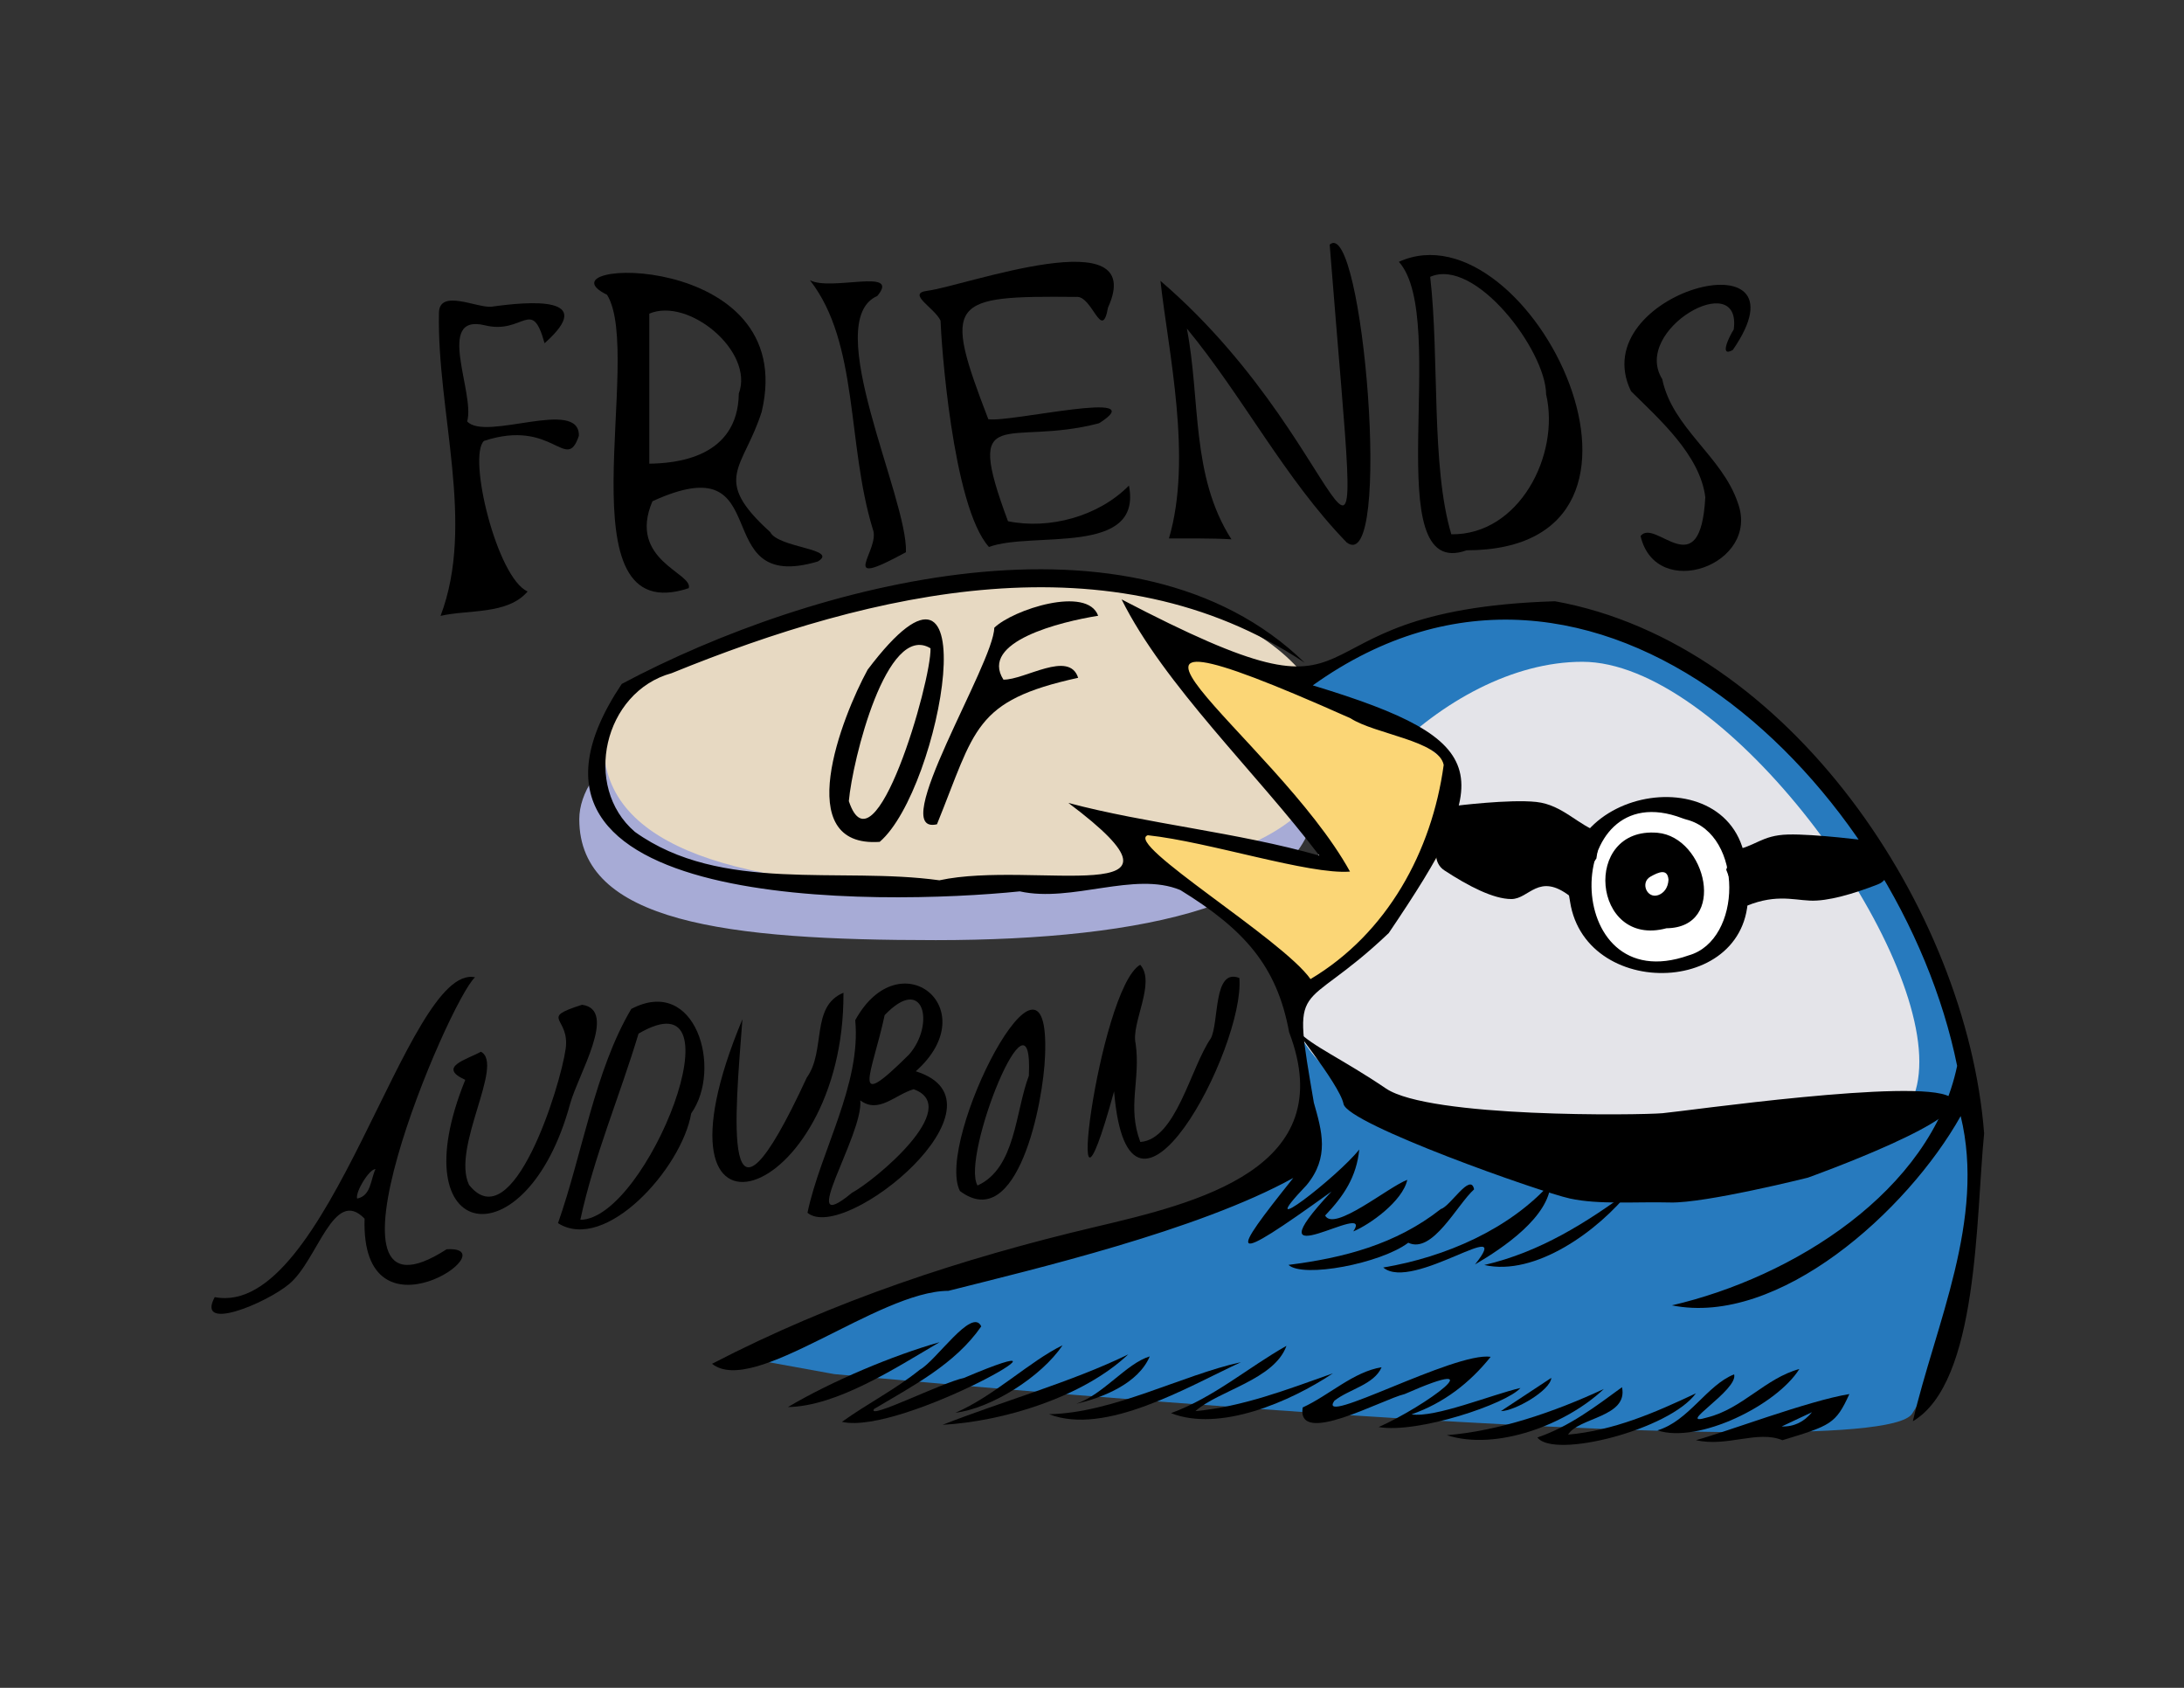<?xml version="1.0" encoding="utf-8"?>
<!-- Generator: Adobe Illustrator 28.0.0, SVG Export Plug-In . SVG Version: 6.00 Build 0)  -->
<svg version="1.1" id="Layer_1" xmlns="http://www.w3.org/2000/svg" xmlns:xlink="http://www.w3.org/1999/xlink" x="0px" y="0px"
	 viewBox="0 0 792 612" style="enable-background:new 0 0 792 612;" xml:space="preserve">
<rect x="0" y="0" width="792" height="612" fill="#333333" stroke="none"/>
<style type="text/css">
	.st0{fill:#B59046;}
	.st1{fill:#9CAF5D;}
	.st2{fill:#C2DFA4;}
	.st3{fill:#968278;}
	.st4{fill:#D4CBC8;}
	.st5{fill:#FFFFFF;}
	.st6{display:none;fill:#010101;}
	.st7{display:none;fill:#FFFFFF;stroke:#010101;stroke-miterlimit:10;}
	.st8{display:none;fill:none;stroke:#010101;stroke-width:6;stroke-miterlimit:10;}
	.st9{display:none;}
	.st10{display:inline;}
	.st11{fill:#010101;}
	.st12{fill:#3B262D;}
	.st13{fill:#7FBDE7;}
	.st14{fill:#B8E2E3;}
	.st15{fill:#879DD0;}
	.st16{fill:#E88348;}
	.st17{fill:#DBD3D9;}
	.st18{fill:#C2BBBD;}
	.st19{fill:#808285;}
	.st20{fill:#C1C4E3;}
	.st21{fill:#838D8F;}
	.st22{fill:#E33126;}
	.st23{fill:#DCE349;}
	.st24{fill:#F2EF87;}
	.st25{fill:#FBD676;}
	.st26{fill:#A3CB9A;}
	.st27{fill:#E53425;}
	.st28{fill:#FFDCA5;}
	.st29{fill:#F0514D;}
	.st30{fill:#F69A9C;}
	.st31{fill:#E78170;}
	.st32{fill:#B97D70;}
	.st33{fill:#FDD6C0;}
	.st34{fill:#B29782;}
	.st35{fill:#95221F;}
	.st36{fill:#A7ABD6;}
	.st37{fill:#277ABE;}
	.st38{fill:#E7D9C2;}
	.st39{fill:#E4E4E9;}
	.st40{fill:#45210E;}
	.st41{fill:#66789F;}
	.st42{fill:#F47920;}
	.st43{fill:#C1DC7E;}
	.st44{fill:#1D1816;}
	.st45{fill:#787883;}
</style>
<path class="st36" d="M476.72,289.98c0,37.4-61.5,50.91-137.36,50.91s-129.29-6.42-129.29-43.82c0-19.37,27.74-39.29,59.86-50.18
	c29.92-10.14,66.43-19.8,103.01-19.8c32.57,0,50.22,7.53,66.7,15.85C461.55,254.01,476.72,268.64,476.72,289.98z"/>
<path class="st37" d="M525.97,277.09c-25.64,42.79-61.42,62.77-53.45,115.48c8.01,53,9.88,1.41,1.21,20.89
	c-9.28,20.85-71.78,32.32-71.78,32.32l-134.47,46.1l35.04,6.36c0,0,376.79,35.49,390.87,14.39c6.96-10.44,18.25-39.89,21.26-70.16
	c3.07-30.91,1.29-64.75-5.95-77.98c-5.25-9.58-9.5-23.18-18.23-40.54c-8.2-16.33-24.16-34.18-38.26-49.02
	c-22.94-24.15-30.19-24.95-47.44-37.68c-48.64-35.88-136.96,5.12-130.67,12.59L525.97,277.09z"/>
<ellipse class="st19" cx="602.6" cy="324.78" rx="35.01" ry="35.69"/>
<path class="st38" d="M482.13,270.94c0,37.4-61.5,50.91-137.36,50.91s-125.79-14.31-125.79-51.71c0-19.37,24.24-31.4,56.36-42.28
	c29.92-10.14,66.43-19.8,103.01-19.8c32.57,0,50.22,7.53,66.7,15.85C466.96,234.97,482.13,249.6,482.13,270.94z"/>
<path class="st39" d="M696.02,384.98c0,48.45-72.16,30.45-122.19,30.45c-40.02,0-87.81-11.25-103.27-41.65
	c-3.87-7.6-0.88-18.98-0.88-28.67c0-48.45,54.12-105.15,104.15-105.15S696.02,336.52,696.02,384.98z"/>
<path class="st25" d="M472.45,357.49c-2.88,6.13,81.01-57.37,49.18-83.5c-38.9-31.93-99.34-35.48-98.42-38.87l62.34,78.46
	l-81.62-16.09L472.45,357.49z"/>
<ellipse class="st5" cx="602.6" cy="321.67" rx="28.77" ry="31.15"/>
<g>
	<path d="M719.52,410.95c-6.32-81.28-70.74-177.63-155.62-192.94c-104.9,3.26-56.32,51.93-157.17-0.68
		c15.41,31,48.72,62.64,71.72,92.91c-29.62-8.46-62.91-11.59-91-19.1c52.84,39.63-12.72,20.63-46.79,28.05
		c-36.06-5.02-79.17,4.84-110.42-17.56c-19.12-16.38-11.38-50.77,13.34-57.55c72.72-29.63,159.73-50.29,229.57-3.77
		c-61.71-60.15-178.49-29.16-247.68,7.67c-55.67,83.17,94.49,80.33,144.34,75.22c18.97,4.2,41.57-7.4,58.23-0.47
		c22.97,14.15,35.02,27.34,39.44,51.53c18.9,49.53-33.4,61.91-70.59,70.68c-48.05,11.35-94.5,26.68-138.68,49.56
		c15.1,12.03,60.22-26.41,85.7-26.45c30.94-7.83,90.55-21.85,125.08-40.94c-22.95,28.77-24.72,32.7,13.87,4.92
		c-31.25,33.4,15.89,2.33,7.9,14.47c5.97-2.47,17.88-10.93,19.57-18.7c-6.86,2.54-26.58,19.01-29.79,12.94
		c6.85-7.16,11.39-14.1,12.37-23.94c-7.56,9.69-39.98,34.81-19.1,12.92c8.39-10.14,5.57-19.57,2.64-29.9
		c-8.09-47.48-5.62-30.3,27.16-61.5c38.58-57.04,39.1-69.6-27.55-89.81c102.7-73.43,213.24,37.09,233.67,137.97
		c-9.53,45.6-59.69,76.7-103.44,86.83c38.67,7.77,85.37-34.11,104.73-68.63c9.11,37.49-9.17,75.57-17.35,110.65
		C717.57,501.28,716.48,441.39,719.52,410.95z M489.74,260.44c8.96,5.81,32.12,8.13,33.8,16.92c-4.29,31.37-20.46,61.05-48.3,77.65
		c-10.17-14.5-67.67-49.14-59.01-52.16c22.26,2.39,58.53,14.36,73.33,13.18C462.5,266.94,372.31,208.06,489.74,260.44z"/>
	<path d="M446.56,195.55c-7.59-0.44-15.27-0.27-22.66-0.32c8.63-29.15-0.32-68.18-3.07-93.38c73.79,63.25,74.44,152.29,61.36-13.15
		c12.01-10.61,22.96,120.68,6.17,107.99c-22.35-23-37.6-52.88-57.96-77.56C435.4,144.99,431.81,172.53,446.56,195.55z"/>
	<path d="M531.84,199.54c-32.8,11.81-5.84-83.83-24.56-104.61C554.67,73.45,616.51,199.41,531.84,199.54z M560.68,142.97
		c-0.11-15.86-25.72-49.79-42.04-42.59c3.4,29.45,0.24,68.49,7.66,93.35C550.86,194.07,565.81,165,560.68,142.97z"/>
	<path d="M341.08,116.27c-2.15-4.66-12.47-9.86-4.81-10.83c13.54-1.71,80.3-26.23,65.53,6.09c-2.24,12.69-5.7-4.49-11.5-3.87
		c-46.04-0.46-48.52,1.17-31.9,44.34c7.62,1.34,60.41-11.28,40.15,1.47c-33.4,8.78-49.4-8.39-33.01,35.52
		c14.94,3.07,32.81-1.7,43.86-12.93c5.04,25.81-35.21,16.46-50.77,22.27C345.28,183.51,341.23,122.62,341.08,116.27z"/>
	<path d="M279.29,192.91c-21.52-19.46-9.65-22.82-3.07-43.62c14.02-59.19-82.68-55.4-56.08-42.4
		c13.64,22.1-17.21,121.92,29.62,106.38c1.77-5.5-22.31-10.08-13.16-31.52c46.26-21.2,18.92,33.99,59.95,21.85
		C304.4,198.97,282.2,198.72,279.29,192.91z M267.92,142.71c-0.34,23.44-23.1,25.29-32.46,25.42c0-12,0-42.4,0-54.4
		C249.59,107.66,273.6,127.37,267.92,142.71z"/>
	<path d="M191.34,214.46c-7.25,8.53-21.68,6.51-31.58,8.86c12.7-33.38-1.33-73.99-0.58-109.85c0.08-8.88,13.81-1.73,19.05-2.26
		c13.61-1.92,38.79-4.09,19.25,13.25c-4.68-16.98-7.61-3.02-21.7-6.52c-18.14-4.34-3.4,24.62-6.37,34.86
		c6.66,7.36,40.85-8.67,40.51,5.22c-4.63,13.74-9.25-6.47-34.43,1.86C169.51,165.58,180.27,209.65,191.34,214.46z"/>
	<path d="M172.26,354.36c-9.52,8.63-61.89,131.87-10.3,98.62c23.17-1.43-31.21,36.3-29.75-11.09
		c-11.24-11.71-16.96,15.04-27.36,23.7c-8.42,7.01-33.93,17.61-26.98,4.74C119.2,478.24,147.52,349.07,172.26,354.36z M136.17,423.9
		c-2.33,0.02-7.36,8.31-6.66,10.7C134.63,433.53,134.31,427.83,136.17,423.9z"/>
	<path d="M618.41,180.27c-1.92-15.26-16.66-28.24-26.94-38.42c-17.39-35.8,66.61-57.94,36.91-14.95c-5.22,2.94-1.05-5.36,0.33-7.41
		c3.1-22.63-37.12,0.01-25.92,17.98c3.71,17.85,21.7,27.87,27.42,44.88c8.28,22.4-29.65,36.01-35.28,12.01
		C600.22,187.58,616.62,213.19,618.41,180.27z"/>
	<path d="M332.1,388.44c36.46,11.43-25.78,62.62-39.28,51.3c4.71-22.37,19.52-46.52,17.32-69.82
		C326.24,340.62,357.64,365.69,332.1,388.44z M311.97,398.99c1.27,12.43-23.91,50.76-3.05,33.54c8.33-4.49,40.43-31.07,22.41-37.58
		C324.49,396.95,318.66,403.97,311.97,398.99z M329.68,382.34c9.44-10.79,5.49-29.32-8.87-14.26
		C316.28,389.29,307.75,404.16,329.68,382.34z"/>
	<path d="M250.66,403.7c-3.43,19.96-31.12,50.69-48.31,39.81c8.87-25.18,13.36-55.41,26.57-77.67
		C252.3,353.52,262.1,387.58,250.66,403.7z M210.45,442.29c24.27-0.13,59.5-89.92,21.11-67.51
		C224.71,397.55,215.41,419.22,210.45,442.29z"/>
	<path d="M319.01,305.25c-32.39,2.27-13.72-45.34-4.37-62.43C359.36,183.57,341.43,286,319.01,305.25z M307.82,290.48
		c9.24,27.92,29.99-43.42,29.62-55.41C321.53,225.4,309.12,275.69,307.82,290.48z"/>
	<path d="M404.01,395.7c-19.48,71.02-5.68-37.3,9.47-45.88c5.83,6.43-3.44,21.28-1.65,28.62c1.85,13.22-3.18,22.73,1.69,35.63
		c12.96-0.92,18.25-26.99,25.54-37.52c3.1-5.71,0.77-25.7,10.38-21.94C451.51,379.99,409.32,459.98,404.01,395.7z"/>
	<path d="M633.37,318.27c7.07,42.87-58.27,45.95-64.01,8.65C560.91,283.96,634.14,272.75,633.37,318.27z M611.69,297.2
		c-0.55-0.15-1.1-0.31-1.64-0.52c-43.97-16.78-44.56,66.36,2.33,49.73C631.94,340.9,632.31,302.64,611.69,297.2z"/>
	<path d="M168.72,391.55c-10.28-4.66,0.57-7.36,5.68-10.2c8.64,4.55-10.74,34.69-4.32,48.26c15.84,20.02,33.16-35.71,35.05-49.31
		c1.63-11.7-10.02-10.89,5.94-15.98c13.12,1.79-1.46,25.35-4.35,36.01C191.02,458.1,144.49,451.28,168.72,391.55z"/>
	<path d="M398.23,223.27c-13.61,2.17-43.12,9.4-34.35,23.16c7.71,0.15,23.85-10.82,27.1-0.66c-37.95,8.29-37.23,18.69-51.2,53.11
		c-18.48,4.28,20.63-58.28,20.78-71.25C367.29,221.04,394.27,212.28,398.23,223.27z"/>
	<path d="M293.7,101.59c7.6,4.14,33.1-4.64,24.45,5.72c-20.87,9.08,11.14,73.37,10.38,92.91c-25.95,14.2-8.96-0.89-12.03-8.39
		C307.02,160.84,311.51,124.38,293.7,101.59z"/>
	<path d="M305.87,359.97c0.46,76.4-75.04,101.59-36.64,9.6c-2.58,34.32-8.26,89.46,23.34,21.15
		C299.59,380.98,293.86,364.91,305.87,359.97z"/>
	<path d="M378.98,382.67c2.08-51.25-40.08,30.97-30.88,49.18C368.97,447.52,378.41,399.89,378.98,382.67z M373.1,390.07
		c-4.92,12.86-4.72,33.48-18.61,39.79C348.3,419.41,374.87,353.23,373.1,390.07z"/>
	<path d="M499.95,517.44c17.01-7.51,43.3-26.88,9.43-11.96c-8.17,1.92-39.26,19.23-36.98,4.86c9.55-4.37,18.42-12.97,28.62-14.58
		c-2.76,6.36-11.81,7.92-17.14,12.16c-6.74,9.85,43.5-17.83,56.7-15.95c-7.55,9.46-17.1,16.83-28.7,20.86
		c8.37,1.39,29.09-7.15,39.49-9.56C546.39,509.01,514.16,519.9,499.95,517.44z"/>
	<path d="M349.57,499.63c-7.95,1.65-35.27,15.46-32.63,11.28c14.01-8.38,29.39-16.23,38.9-29.97c-3.29-7.15-16.43,12.55-22.24,15.68
		c-9.13,7.35-18.45,11.93-28.29,18.93C327.12,520.67,400.73,477.88,349.57,499.63z"/>
	<path d="M670.65,505.48c-4.95,10.87-6.82,11.42-24.27,16.73c-9.04-3.75-20.16,2.6-31.35-0.02
		C625.18,519.49,656.01,507.81,670.65,505.48z M657.1,512.05c-3.67,1.73-7.34,3.45-11,5.18C650.66,517.36,654.29,515.5,657.1,512.05
		z"/>
	<path d="M510.69,450.61c-10,7.55-38.2,12.91-43.44,8.03c19.96-2.53,38.93-7.4,55.25-20.26c3.37-0.85,10.81-13.44,12.06-7.13
		C528.33,436.88,519.48,454.78,510.69,450.61z"/>
	<path d="M433.51,511.66c17.16-1.6,33.07-7.75,49.86-13.7c-15.55,10.36-41.1,21.38-58.72,14.43c15.55-5.67,27.95-16.55,41.87-24.4
		C462.09,500.34,441.81,504.18,433.51,511.66z"/>
	<path d="M501.61,459.59c22.62-3.78,45.89-13.97,60.73-30.62c-0.53,12.21-17.07,23.44-27.44,29.51
		C549.7,439.85,512.18,468.57,501.61,459.59z"/>
	<path d="M601.02,518.64c11.39-3.37,17.93-16.4,27.84-20.31c1.59,5.77-21.96,19.27-9.73,15.62c12.71-3.14,21.09-14.24,33.38-17.55
		C644.33,509.5,615.91,523.58,601.02,518.64z"/>
	<path d="M568.64,520.19c16.62-1.52,31.25-7.85,46.36-14.98c-9.56,13.17-51.52,23.9-57.48,16.01c11.68-3.98,21.19-11.3,30.68-18.23
		C590.5,513.9,572.38,513.93,568.64,520.19z"/>
	<path d="M409.14,491.09c-16.45,15.53-45.4,24.34-67.34,25.54C363.54,508.1,388.92,500.99,409.14,491.09z"/>
	<path d="M450.07,493.89c-19.68,9.13-49.22,26.79-69.66,18.89C403.64,512.35,428.55,498.62,450.07,493.89z"/>
	<path d="M340.74,486.66c-16.06,9.41-37.24,23.25-55.01,23.53C301.87,500.66,323.8,491.47,340.74,486.66z"/>
	<path d="M581.62,503.63c-13.41,12.73-38.73,22.58-56.95,16.76C543.41,518.88,563.58,512.04,581.62,503.63z"/>
	<path d="M538.26,458.68c20.15-4.65,37.17-15.42,53.02-27.11C579.64,446.31,556.74,462.88,538.26,458.68z"/>
	<path d="M346.49,512.25c13.85-5.92,26.87-18.64,38.85-24.47C377.61,499.22,359.55,510.65,346.49,512.25z"/>
	<path d="M416.94,491.82c-4.13,9.79-16.89,14.93-26.63,17.18C400.21,505.56,408.47,494.39,416.94,491.82z"/>
	<path d="M544.28,511.66c6.2-4.09,12.21-8.05,18.29-12.06C562.2,504.25,549.18,511.69,544.28,511.66z"/>
	<path d="M604.32,336.58c-26.99,7.29-30.79-36.93-3.27-34.62C618.81,303.52,626.53,336.36,604.32,336.58z M601.31,324.57
		c1.98-0.67,3.61-2.59,3.75-5.59c-0.34-4.15-3.53-2.82-6.56-1.1C594.75,320,597.23,325.95,601.31,324.57z"/>
</g>
<path d="M655.57,427.02c0,0,63.35-22.64,51.41-29.39c-11.94-6.76-95.68,5.27-104.09,6.01c-8.41,0.74-84.54,1.72-100.29-8.96
	c-15.75-10.68-26.7-15.3-32.04-20.91c-5.34-5.61,15.23,19.18,16.65,26.5s71.53,32.01,82.08,34.3c10.55,2.29,23.71,1.12,36.43,1.44
	C618.45,436.32,655.57,427.02,655.57,427.02z"/>
<path d="M580.39,301.87c-7.94-2.35-13.55-10.04-23.29-11.09s-29.36,1.42-29.36,1.42s-12.66,17.68-3.95,23.4
	c8.72,5.71,17.78,10.39,24.28,10.39c6.5,0,9.91-9.84,21.29-1.01l9.55-13.7L580.39,301.87z"/>
<path d="M628.57,308.26c8.01-1.22,10.07-5.41,19.83-5.67s29.29,2.27,29.29,2.27s12.12,12.4,3.24,15.83
	c-8.88,3.43-18.07,6.16-24.57,5.87c-6.5-0.29-13.37-2.62-25,2.78l-5.37-14L628.57,308.26z"/>
</svg>
